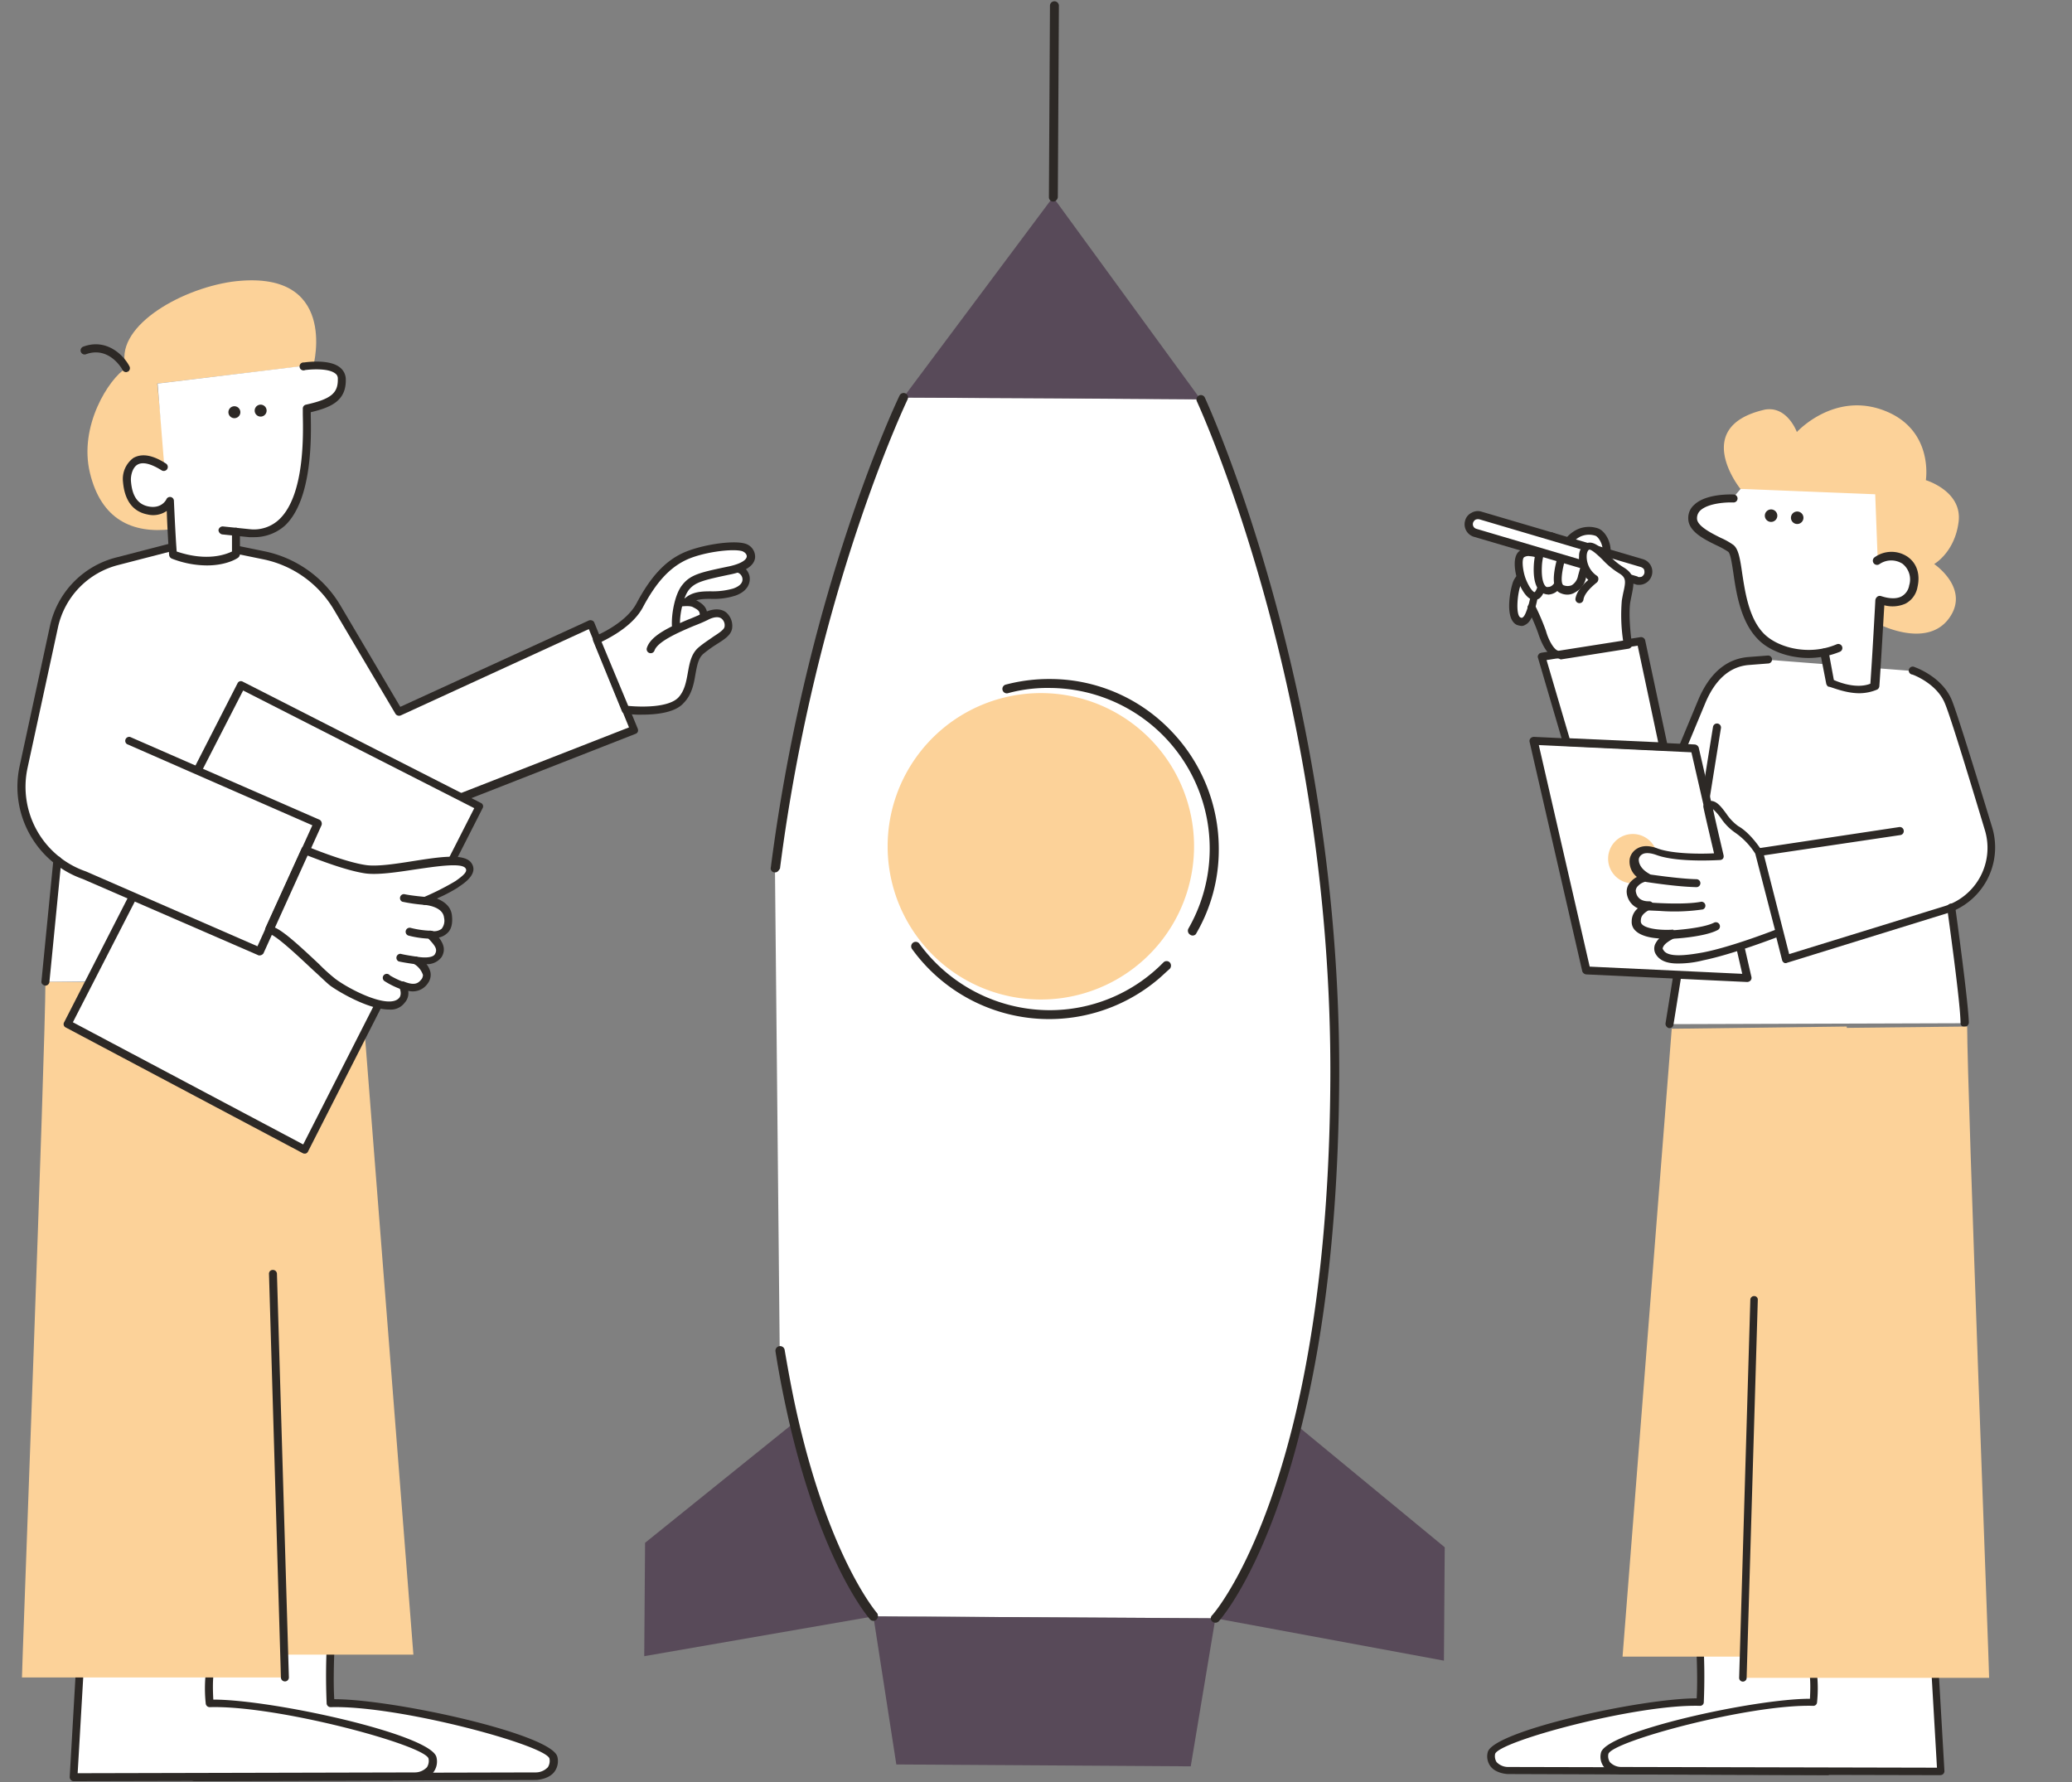 <svg xmlns="http://www.w3.org/2000/svg" xmlns:xlink="http://www.w3.org/1999/xlink" width="579" height="498" viewBox="0 0 579 498">
  <rect x="0" y="0" width="579" height="498" fill="#808080" stroke="none"/>
  <defs>
    <clipPath id="clip-path">
      <rect id="Rectangle_302" data-name="Rectangle 302" width="579" height="498" transform="translate(0 -0.356)" fill="#fff"/>
    </clipPath>
  </defs>
  <g id="h4" transform="translate(0 0.355)" clip-path="url(#clip-path)">
    <path id="Path_625" data-name="Path 625" d="M567.644,325.693s7.592-47.726,8.537-53.475L571.29,248.5l5.268-12.7c2.223-5.461,6.2-10.954,13.241-11.509l5.357-.412,40.585,3.147s7.114,2.447,9.715,8.584c1.5,3.636,6.993,21.595,11.227,35.584A18.137,18.137,0,0,1,646.291,293.2l.332,2.457s3.436,23.763,3.492,29.779Z" transform="translate(-101.098 -39.873)" fill="#fff"/>
    <path id="Path_626" data-name="Path 626" d="M522.694,207.484l20.575-4.592s-.766-14.4-14.451-13.033C513.089,191.538,522.694,207.484,522.694,207.484Z" transform="translate(-92.576 -33.798)" fill="#fff"/>
    <path id="Path_627" data-name="Path 627" d="M567.306,330.668H567.2a1.31,1.31,0,0,1-.685-.474,1.324,1.324,0,0,1-.26-.793c.145-.778,12.328-77.128,13.274-82.865a1.123,1.123,0,1,1,2.222.323c-.945,5.748-13.128,82.1-13.272,82.865a1.111,1.111,0,0,1-1.168.944Z" transform="translate(-100.85 -43.737)" fill="#2d2926"/>
    <path id="Path_628" data-name="Path 628" d="M517.895,195.354s-1.434-.289-2.423,1.891-2.012,9.6.378,10.709,3.245-2.736,3.635-3.837,1.567-7.161,1.567-7.161S518.907,195.132,517.895,195.354Z" transform="translate(-91.612 -34.79)" fill="#fff"/>
    <path id="Path_629" data-name="Path 629" d="M516.445,209.093a6.088,6.088,0,0,1-1.2-.288c-3.591-1.724-1.746-10.32-.989-12.176,1-2.224,2.467-2.669,3.334-2.624,1.456-.156,3.268,1.379,4.024,1.968a1.191,1.191,0,0,1,.389,1.022c-.133.667-1.29,6.172-1.678,7.273l-.122.323c-.389,1.211-1.056,3.514-2.646,4.214A1.674,1.674,0,0,1,516.445,209.093Zm1.111-12.865c-.222,0-.678.3-1.168,1.279-1.011,2.4-1.522,8.607-.11,9.23.333.133.444.133.556,0,.689-.3,1.223-2.224,1.479-2.826l.123-.444c.256-.656.966-3.958,1.423-6.383a6.09,6.09,0,0,0-1.846-1.112.557.557,0,0,1-.219.2.566.566,0,0,1-.291.057Z" transform="translate(-91.385 -34.55)" fill="#2d2926"/>
    <path id="Path_630" data-name="Path 630" d="M522.231,187.872s-3.168-1.267-4.769-.233-.81,5.305-.333,6.9,2.4,5.782,4.336,4.881S524.943,189.33,522.231,187.872Z" transform="translate(-91.991 -33.347)" fill="#fff"/>
    <path id="Path_631" data-name="Path 631" d="M520.472,200.384a2.753,2.753,0,0,1-.889-.155c-2.291-1-3.746-5.415-3.857-5.56s-2.023-6.438.833-8.084c2.223-1.345,5.447,0,5.78.155h.111c1.3.723,2,2.425,1.979,5.1,0,2.891-1.012,7.405-2.835,8.317A4.023,4.023,0,0,1,520.472,200.384Zm-1.423-12.232a2.386,2.386,0,0,0-1.356.278c-.8.4-.489,3.425.188,5.56.478,1.468,1.7,3.869,2.579,4.236h.112c.578-.422,1.857-3.925,1.667-7.049,0-1.557-.455-2.224-.778-2.48a7.264,7.264,0,0,0-2.412-.523Z" transform="translate(-91.722 -33.126)" fill="#2d2926"/>
    <path id="Path_632" data-name="Path 632" d="M530.255,184.8a7.3,7.3,0,0,0-3.423-2.836c-2.09-.656-3.88,4.382-3.957,8.162s.455,7.039,3.012,6.928,3.334-2.846,3.758-4.159S530.255,184.8,530.255,184.8Z" transform="translate(-93.124 -32.398)" fill="#fff"/>
    <path id="Path_633" data-name="Path 633" d="M525.368,197.914a3.474,3.474,0,0,1-2.223-.99c-1.279-1.29-1.834-3.648-1.668-7.095.145-3.214,1.345-7.284,3.191-8.752a2.5,2.5,0,0,1,2.134-.455,8.43,8.43,0,0,1,4.081,3.336,1.113,1.113,0,0,1,.188.555c-.077,1.668-.223,7.118-.734,8.54l-.133.334c-.51,1.424-1.645,4.371-4.658,4.56Zm.923-14.979a.316.316,0,0,0-.122.026.319.319,0,0,0-.1.074c-1.045.846-2.223,4.126-2.334,7.017-.19,3.88.645,5.148.967,5.493a.7.7,0,0,0,.768.267c1.445,0,2.067-1.579,2.7-3.1l.123-.334a57.662,57.662,0,0,0,.579-7.317,4.045,4.045,0,0,0-2.579-2.125Z" transform="translate(-92.871 -32.156)" fill="#2d2926"/>
    <path id="Path_634" data-name="Path 634" d="M538.691,184.125s-1.479,5.382-2.413,8.674-3.334,4.447-5.558,3.524-.9-6.671.523-11,5.558-6.3,9.137-5.015c1.423.512,3.09,3.035,2.734,5.693" transform="translate(-94.311 -32.044)" fill="#fff"/>
    <path id="Path_635" data-name="Path 635" d="M531.809,197.617a4.654,4.654,0,0,1-1.645-.411c-3.335-1.28-1.5-8.318-.09-12.365a9.22,9.22,0,0,1,4.591-5.349,7.847,7.847,0,0,1,5.926-.39c1.967.657,3.823,3.748,3.557,6.961a1.123,1.123,0,1,1-2.223-.322c.222-2.224-1.234-4.293-2-4.56a5.7,5.7,0,0,0-4.247.246,7.166,7.166,0,0,0-3.524,4.069c-1.945,5.8-2,9.252-1.111,9.518a3.061,3.061,0,0,0,2.223,0,3.913,3.913,0,0,0,1.8-2.7c.934-3.335,2.411-8.684,2.411-8.684l2.223.556s-1.479,5.383-2.411,8.674a5.848,5.848,0,0,1-2.98,4.091A4.019,4.019,0,0,1,531.809,197.617Z" transform="translate(-94.088 -31.826)" fill="#2d2926"/>
    <path id="Path_636" data-name="Path 636" d="M546.327,192.944l-45.11-13.266a2.526,2.526,0,0,1-1.746-3.091,2.5,2.5,0,0,1,3.08-1.746l45.121,13.288a2.536,2.536,0,0,1,1.745,3.091,2.457,2.457,0,0,1-3.089,1.724Z" transform="translate(-88.941 -31.123)" fill="#fff"/>
    <path id="Path_637" data-name="Path 637" d="M546.572,193.937a2.2,2.2,0,0,1-.889-.156l-45.11-13.265a3.636,3.636,0,0,1-2.456-4.571,3.333,3.333,0,0,1,1.767-2.135,3.45,3.45,0,0,1,2.8-.322l45.109,13.277a3.637,3.637,0,0,1,2.458,4.559,3.68,3.68,0,0,1-3.68,2.614Zm-.233-2.224a1.991,1.991,0,0,0,1.111-.056,1.747,1.747,0,0,0,.712-.856,1.964,1.964,0,0,0-.055-1.112c-.1-.334-.534-.579-.857-.712l-45.108-13.333a1.936,1.936,0,0,0-1.112.067,1.641,1.641,0,0,0-.7.856,1.357,1.357,0,0,0-.065.536,1.337,1.337,0,0,0,.977,1.177l45.109,13.344Z" transform="translate(-88.686 -30.87)" fill="#2d2926"/>
    <path id="Path_638" data-name="Path 638" d="M581.156,317.689l-44.964-2.124L521.428,251.3l44.965,2.125Z" transform="translate(-92.867 -44.757)" fill="#fff"/>
    <path id="Path_639" data-name="Path 639" d="M586.62,168.371s-11.472-.47-11.472,5.591c0,4.059,8.118,6.374,10.78,8.353s1.274,17.043,8.229,24.345c3.478,3.59,10.668,6.027,17.736,4.64l.58-.123,1.622,8.354s7.079,3.589,12.413,1.041c.458-5.681,1.5-24.11,1.5-24.11s7.536,3.009,9.281-3.835-4.987-10.545-10.064-7.179l1.968-19.133-40.256-.694Z" transform="translate(-102.435 -29.497)" fill="#fff"/>
    <path id="Path_640" data-name="Path 640" d="M629.095,180.652l-.7-18.428-37.672-1.51s-14.033-17.389,6.832-22.141c6.261-1.119,8.946,6.262,8.946,6.262s10.321-11.362,24.343-6.028,11.7,19.48,11.7,19.48,10.21,3.02,9.158,11.6-6.832,11.832-6.832,11.832,10.309,6.955,4.048,15.3-19.468,1.51-19.468,1.51l.347-6.844s4.283,1.51,6.486,0a7.192,7.192,0,0,0,2.785-4.63,6.87,6.87,0,0,0-2.08-6.5C633.378,177.712,629.095,180.652,629.095,180.652Z" transform="translate(-104.386 -24.468)" fill="#fcd299"/>
    <path id="Path_641" data-name="Path 641" d="M607.662,213.364a23.393,23.393,0,0,0,8.7-1.733,1.138,1.138,0,0,0,0-2.1,1.138,1.138,0,0,0-.871,0c-7.827,3.354-16.7.928-20.519-3.131-4.059-4.283-5.1-11.474-5.915-16.773-.58-4.059-1.039-6.709-2.425-7.829a18.786,18.786,0,0,0-3.478-1.967c-2.785-1.387-6.709-3.356-6.709-5.446a2.945,2.945,0,0,1,.928-2.237c2.236-2.091,7.425-2.326,9.281-2.236a1.118,1.118,0,1,0,0-2.236c-.357,0-7.659-.347-11.014,2.907A4.836,4.836,0,0,0,574,174.4c0,3.59,4.405,5.793,8.006,7.538a22.971,22.971,0,0,1,3.131,1.733c.694.47,1.118,3.713,1.509,6.262.805,5.592,2.08,13.219,6.609,17.971C596.212,211.161,601.78,213.364,607.662,213.364Z" transform="translate(-102.23 -29.861)" fill="#2d2926"/>
    <path id="Path_642" data-name="Path 642" d="M610.66,176.961a1.745,1.745,0,1,1,1.744-1.745A1.746,1.746,0,0,1,610.66,176.961Z" transform="translate(-108.449 -30.895)" fill="#2d2926"/>
    <path id="Path_643" data-name="Path 643" d="M601.776,176.252a1.744,1.744,0,1,1,1.745-1.744A1.744,1.744,0,0,1,601.776,176.252Z" transform="translate(-106.867 -30.77)" fill="#2d2926"/>
    <path id="Path_644" data-name="Path 644" d="M629.824,226.692a12.866,12.866,0,0,0,4.987-1.04,1.2,1.2,0,0,0,.581-.928c.347-4.641,1.118-18.206,1.387-22.611a8.948,8.948,0,0,0,5.915-.459,6.474,6.474,0,0,0,3.355-4.641c.8-3.477-.123-6.608-2.785-8.465a8.055,8.055,0,0,0-9.158.123,1.206,1.206,0,0,0-.328.318,1.182,1.182,0,0,0-.188.879,1.21,1.21,0,0,0,.169.425,1.172,1.172,0,0,0,1.622.346,5.8,5.8,0,0,1,6.5-.112,5.591,5.591,0,0,1,1.844,6.028,4.278,4.278,0,0,1-2.236,3.131c-2.314,1.118-5.445-.123-5.591-.123a1.113,1.113,0,0,0-1.04.123,1.544,1.544,0,0,0-.582.927c0,.224-.928,17.155-1.4,23.417-3.824,1.51-8.689-.347-10.2-1.041l-1.431-7.749a1.187,1.187,0,0,0-1.861-.834,1.188,1.188,0,0,0-.492.818,1.182,1.182,0,0,0,.039.486l1.622,8.343a1.487,1.487,0,0,0,.581.815C621.594,224.724,625.541,226.692,629.824,226.692Z" transform="translate(-110.224 -33.337)" fill="#2d2926"/>
    <path id="Path_645" data-name="Path 645" d="M580.861,318.585l-44.977-2.124a1.334,1.334,0,0,1-1.111-.835l-14.729-64.151a1.11,1.11,0,0,1,.267-.99,1.342,1.342,0,0,1,.911-.4l44.964,2.124a1.337,1.337,0,0,1,.672.261,1.351,1.351,0,0,1,.44.572l14.741,64.151a1.115,1.115,0,0,1-.268.99A1.347,1.347,0,0,1,580.861,318.585Zm-44.021-4.3,42.631,2.013L565.264,254.4l-42.642-2.024Z" transform="translate(-92.616 -44.541)" fill="#2d2926"/>
    <path id="Path_646" data-name="Path 646" d="M605.208,309.048c-.223,0-.334,0-.434-.122a1.115,1.115,0,0,1-.332-.3,1.1,1.1,0,0,1-.19-.4l-7.6-29.857a1.171,1.171,0,0,1,.155-.889,1.43,1.43,0,0,1,.8-.512l39.34-5.927a1.112,1.112,0,0,1,1.143.527,1.212,1.212,0,0,1,.132.861,1.11,1.11,0,0,1-.513.7,1.138,1.138,0,0,1-.418.146l-38.107,5.66,7.037,27.6,43.475-13.411A17.059,17.059,0,0,0,660.944,272c-6.158-20.449-10-32.758-11.227-35.582-2.3-5.561-8.971-8-9.082-8a1.109,1.109,0,0,1-.461-.158,1.124,1.124,0,0,1-.35-.339,1.114,1.114,0,0,1,.116-1.365,1.114,1.114,0,0,1,1.352-.218c.321.122,7.658,2.691,10.359,9.175,1.5,3.625,6.992,21.472,11.327,35.7a19.329,19.329,0,0,1-12.7,23.931l-44.609,13.8A.8.8,0,0,1,605.208,309.048Z" transform="translate(-106.259 -40.287)" fill="#2d2926"/>
    <path id="Path_647" data-name="Path 647" d="M553.64,296.9a6.895,6.895,0,1,0-6.892-6.894A6.893,6.893,0,0,0,553.64,296.9Z" transform="translate(-97.377 -50.423)" fill="#fcd299"/>
    <path id="Path_648" data-name="Path 648" d="M590.19,286.467s-2.789-4.448-6.047-6.294-5.558-8.506-8.037-6.505c.9,4.449,3.236,14.067,3.236,14.067s-11.506.79-17.308-1.267S555.6,288.5,555.6,288.5s-.589,3.091,3.535,5.293c-2.457.1-4.557,2.125-4.446,3.791s1.257,4.071,4.825,4.015c-3.079,1.635-3.334,3.069-3.435,4.292-.211,4.447,10.293,3.6,10.293,3.6s-5.225,2.224-3.9,4.826c1.423,2.857,6.114,2.513,12.283,1.368,8.425-1.613,21.243-6.672,21.243-6.672Z" transform="translate(-98.79 -48.675)" fill="#fff"/>
    <path id="Path_649" data-name="Path 649" d="M566.624,317.281c-2.556-.122-4.524-.879-5.558-2.824a3.127,3.127,0,0,1-.1-2.447,5.811,5.811,0,0,1,1.189-1.724c-2.335-.111-5.092-.69-6.581-2.1a3.342,3.342,0,0,1-.872-1.234,3.308,3.308,0,0,1-.239-1.492,4.671,4.671,0,0,1,1.722-3.592,5.293,5.293,0,0,1-3.123-4.447,3.945,3.945,0,0,1,1.111-2.958,6.947,6.947,0,0,1,1.735-1.357,5.558,5.558,0,0,1-1.991-5.1,4.271,4.271,0,0,1,2.024-2.8c1.49-.935,3.5-.946,5.9,0,4.379,1.545,12.394,1.479,15.629,1.3-.644-2.813-2.224-9.352-2.957-12.832a1.114,1.114,0,0,1,.389-1.112,2.71,2.71,0,0,1,1.924-.69c1.556.19,2.7,1.691,4.068,3.537a13.767,13.767,0,0,0,3.335,3.492c3.469,1.945,6.369,6.538,6.469,6.671a.408.408,0,0,1,.089.155.4.4,0,0,1,.012.178l5.724,22.429a1.187,1.187,0,0,1-.611,1.3c-.567.2-13.039,5.06-21.465,6.772A28.1,28.1,0,0,1,566.624,317.281Zm-.566-9.263a1.348,1.348,0,0,1,1.111.834,1.21,1.21,0,0,1-.622,1.3c-1.112.5-2.968,1.534-3.334,2.624a.534.534,0,0,0,.077.678c1.112,2.224,6.258,1.624,11.116.745,6.958-1.345,17.04-5.092,20.1-6.283L588.99,286.6a20.481,20.481,0,0,0-5.558-5.826,14.954,14.954,0,0,1-4.024-4.07,17.582,17.582,0,0,0-2.224-2.557c1,4.725,2.957,12.831,2.957,12.942a1.191,1.191,0,0,1-.156.879,1.108,1.108,0,0,1-.8.412c-.445,0-11.839.778-17.787-1.4-1.745-.634-3.19-.7-4-.188a1.953,1.953,0,0,0-.944,1.29c0,.111-.333,2.324,2.923,4.147a1.268,1.268,0,0,1,.6,1.257,1.176,1.176,0,0,1-1.034.846,4.2,4.2,0,0,0-2.734,1.312,1.971,1.971,0,0,0-.622,1.313c.078.667.411,3.025,3.758,2.957a1.112,1.112,0,0,1,1.111.833,1.337,1.337,0,0,1-.612,1.3c-2.734,1.434-2.79,2.425-2.835,3.336a1.263,1.263,0,0,0,.4,1.023c1.49,1.412,6.158,1.634,8.726,1.412-.188.189-.067.2-.067.2Z" transform="translate(-98.5 -48.42)" fill="#2d2926"/>
    <path id="Path_650" data-name="Path 650" d="M571.961,300.327c-5.324-.256-12.171-1.357-12.394-1.368a1.314,1.314,0,0,1-.945-1.269,1.112,1.112,0,0,1,.832-.924,1.1,1.1,0,0,1,.436-.021c.111,0,8.4,1.29,13.616,1.423a1.112,1.112,0,1,1,0,2.223Z" transform="translate(-99.492 -52.849)" fill="#2d2926"/>
    <path id="Path_651" data-name="Path 651" d="M563.389,308.707l-3.223-.144a1.114,1.114,0,0,1-.692-1.938,1.106,1.106,0,0,1,.8-.286c.1,0,9.638.789,14.7-.2a1.112,1.112,0,0,1,.456,2.146A54.882,54.882,0,0,1,563.389,308.707Z" transform="translate(-99.578 -54.524)" fill="#2d2926"/>
    <path id="Path_652" data-name="Path 652" d="M568.512,317.588a1.191,1.191,0,0,1-1.112-1.056,1.142,1.142,0,0,1,.06-.434,1.112,1.112,0,0,1,.572-.639,1.1,1.1,0,0,1,.424-.106c.111,0,8.37-.489,11.561-2.124a1.123,1.123,0,0,1,.433-.118,1.146,1.146,0,0,1,.444.056,1.189,1.189,0,0,1,.39.224,1.157,1.157,0,0,1,.39.787,1.12,1.12,0,0,1-.057.445,1.142,1.142,0,0,1-.222.39,1.158,1.158,0,0,1-.354.273c-3.657,1.947-12.139,2.436-12.473,2.414a.1.1,0,0,0-.007-.066A.1.1,0,0,0,568.512,317.588Z" transform="translate(-101.054 -55.765)" fill="#2d2926"/>
    <path id="Path_653" data-name="Path 653" d="M571.806,249.241a.465.465,0,0,1-.334-.122,1.131,1.131,0,0,1-.366-.247,1.11,1.11,0,0,1-.32-.8,1.09,1.09,0,0,1,.1-.43l5.268-12.666c3.135-7.528,7.893-11.654,14.151-12.131l5.357-.412a1.126,1.126,0,0,1,.434.059,1.139,1.139,0,0,1,.376.222,1.12,1.12,0,0,1,.3,1.218,1.111,1.111,0,0,1-1.044.725l-5.369.422c-5.248.411-9.427,4-12.228,10.775l-5.27,12.666a1.112,1.112,0,0,1-1.055.722Z" transform="translate(-101.658 -39.615)" fill="#2d2926"/>
    <path id="Path_654" data-name="Path 654" d="M558.1,247.026l-6.292-29.357-27.691,4.37,7,23.708Z" transform="translate(-93.347 -38.767)" fill="#fff"/>
    <path id="Path_655" data-name="Path 655" d="M557.816,247.872l-26.979-1.28a1.11,1.11,0,0,1-.956-.823l-6.992-23.819a.858.858,0,0,1,.155-.889c.123-.323.467-.423.8-.523l27.7-4.359a1.209,1.209,0,0,1,1.289.833l6.281,29.468a1.1,1.1,0,0,1-.012.528,1.118,1.118,0,0,1-.255.462,1.206,1.206,0,0,1-.469.324A1.23,1.23,0,0,1,557.816,247.872Zm-26.1-3.436,24.768,1.112-5.736-26.988-25.457,4.025Z" transform="translate(-93.117 -38.501)" fill="#2d2926"/>
    <path id="Path_656" data-name="Path 656" d="M520.711,202.395a50.435,50.435,0,0,1,2.913,6.671c.567,2.135,2.468,6.672,4.936,6.349s18.9-3,18.9-3-1.189-7.617-.422-12.042,2.09-6.671-1.478-8.752-7.114-7.35-9.26-6.56-2.012,7.027,1.9,9.218c-2.667,2.1-3.979,3.937-4.268,5.482" transform="translate(-92.739 -32.945)" fill="#fff"/>
    <path id="Path_657" data-name="Path 657" d="M527.827,216.371c-3.557-.167-5.458-6.938-5.559-7.161a56.594,56.594,0,0,0-2.812-6.483,1.148,1.148,0,0,1-.115-.431,1.142,1.142,0,0,1,.637-1.1,1.147,1.147,0,0,1,1.262.167,1.122,1.122,0,0,1,.272.355,64.849,64.849,0,0,1,2.979,6.972c.756,2.825,2.513,5.694,3.624,5.561l17.941-2.826a48.406,48.406,0,0,1-.355-11.253c.155-.889.3-1.657.445-2.324.7-3.08.745-4.081-1.312-5.293a21.606,21.606,0,0,1-4.447-3.658c-1.268-1.28-3.335-3.158-3.869-2.859-.223.112-.589.645-.634,1.646a6.455,6.455,0,0,0,2.746,5.56.989.989,0,0,1,.511.911,1.388,1.388,0,0,1-.089.533,1.371,1.371,0,0,1-.289.456c-2.89,2.314-3.634,3.837-3.791,4.826a1.123,1.123,0,1,1-2.222-.322q.442-2.49,3.579-5.171a8.341,8.341,0,0,1-2.579-6.671,3.962,3.962,0,0,1,2.069-3.581c1.922-.8,3.957,1.112,6.291,3.336a20.264,20.264,0,0,0,3.968,3.336c3.569,2.056,3.013,4.593,2.424,7.572-.144.656-.289,1.435-.445,2.224-.634,4.2.456,11.6.456,11.71a1.112,1.112,0,0,1-.956,1.29l-18.954,3A3.094,3.094,0,0,0,527.827,216.371Z" transform="translate(-92.495 -32.777)" fill="#2d2926"/>
    <path id="Path_658" data-name="Path 658" d="M666.87,341.247a1.113,1.113,0,0,1-1.112-1.057c0-5.9-3.724-31.792-3.712-32.126a1.1,1.1,0,0,1,.02-.437,1.123,1.123,0,0,1,.187-.4,1.105,1.105,0,0,1,.325-.3,1.127,1.127,0,0,1,.851-.127,1.144,1.144,0,0,1,.4.187,1.136,1.136,0,0,1,.443.737c.167,1.112,3.646,26.333,3.814,32.348a1.326,1.326,0,0,1-1.29,1.168Z" transform="translate(-117.909 -54.637)" fill="#2d2926"/>
    <path id="Path_659" data-name="Path 659" d="M565.014,554.793a191.517,191.517,0,0,1,.21,19.26c-16.763-.411-57.37,9.585-58.3,14.267s4.58,4.792,4.58,4.792l89.429.212-1.668-39.365Z" transform="translate(-90.264 -98.661)" fill="#fff"/>
    <path id="Path_660" data-name="Path 660" d="M600.721,594.1l-89.33-.311c-.1,0-3.224-.113-4.779-2.091a4.646,4.646,0,0,1-.833-3.959c1.244-5.938,42.786-15.1,58.4-15.1.412-7.284-.312-18.014-.312-18.115a1.108,1.108,0,0,1,.312-.733.9.9,0,0,1,.325-.238.915.915,0,0,1,.4-.073l34.149-.835a1.114,1.114,0,0,1,1.045,1.046l1.668,39.364a1.114,1.114,0,0,1-.323.735.964.964,0,0,1-.326.234A.951.951,0,0,1,600.721,594.1ZM565.95,555.46a167.272,167.272,0,0,1,.211,18.326,1.033,1.033,0,0,1-1.045.945c-17.7-.522-56.114,9.886-57.26,13.434a3.1,3.1,0,0,0,.412,2.29,4.445,4.445,0,0,0,3.123,1.357l88.286.2-1.558-37.275Z" transform="translate(-90.056 -98.427)" fill="#2d2926"/>
    <path id="Path_661" data-name="Path 661" d="M603.518,567.436s.722,1.457.212,8.9c-16.763-.412-57.37,9.586-58.3,14.266s4.58,4.793,4.58,4.793l89.43.211-1.668-28.912Z" transform="translate(-97.122 -100.929)" fill="#fff"/>
    <path id="Path_662" data-name="Path 662" d="M639.227,596.382l-89.33-.211c-.1,0-3.223-.1-4.779-2.079a4.667,4.667,0,0,1-.833-3.958c1.244-5.939,42.786-15.1,58.4-15.1.312-5.837-.212-7.293-.212-7.293a.946.946,0,0,1,0-1.046.816.816,0,0,1,.834-.511l34.249-.734a1.034,1.034,0,0,1,1.045.935l1.667,28.912a1.111,1.111,0,0,1-.322.734.933.933,0,0,1-.327.234.944.944,0,0,1-.4.076Zm-34.56-28.223a37.946,37.946,0,0,1,0,7.907,1.041,1.041,0,0,1-.337.679,1.03,1.03,0,0,1-.708.266c-17.7-.523-56.115,9.886-57.26,13.433a3.049,3.049,0,0,0,.422,2.29,4.359,4.359,0,0,0,3.113,1.358l88.284.2-1.556-26.865Z" transform="translate(-96.914 -100.707)" fill="#2d2926"/>
    <path id="Path_663" data-name="Path 663" d="M620.577,524.629h-68.92L565.4,349.19l48.911-.623C614.33,365.4,620.577,524.529,620.577,524.629Z" transform="translate(-98.251 -62.08)" fill="#fcd299"/>
    <path id="Path_664" data-name="Path 664" d="M661.355,530.567H592.436L597.86,349.19l57.36-.623C655.22,365.925,661.467,530.567,661.355,530.567Z" transform="translate(-105.514 -62.08)" fill="#fcd299"/>
    <path id="Path_665" data-name="Path 665" d="M592.343,547.933a1.047,1.047,0,0,1-1.045-1.045l3.124-105.639a1.044,1.044,0,0,1,1.045-1.045.994.994,0,0,1,.982.635,1.014,1.014,0,0,1,.063.41l-3.125,105.639a1.04,1.04,0,0,1-.079.4,1.055,1.055,0,0,1-.226.339,1.047,1.047,0,0,1-.74.307Z" transform="translate(-105.311 -78.401)" fill="#2d2926"/>
    <path id="Path_667" data-name="Path 667" d="M67.943,552.634l-1.779,42.034,95.488-.223s5.891-.111,4.891-5.116-44.354-15.679-62.251-15.235a201.819,201.819,0,0,1,.223-20.571Z" transform="translate(-11.784 -98.425)" fill="#fff"/>
    <path id="Path_668" data-name="Path 668" d="M65.923,595.539a1.018,1.018,0,0,1-.778-.334,1.2,1.2,0,0,1-.333-.778l1.779-42.034a1.2,1.2,0,0,1,1.112-1.112l36.461.889a1.011,1.011,0,0,1,.778.334,1.2,1.2,0,0,1,.334.778c0,.112-.778,11.564-.334,19.349,16.674,0,61.028,9.785,62.362,16.124a4.979,4.979,0,0,1-.888,4.225c-1.668,2.113-5,2.224-5.115,2.224ZM68.7,553.505l-1.667,39.809,94.264-.223a4.649,4.649,0,0,0,3.336-1.446,3.26,3.26,0,0,0,.444-2.446c-1.223-3.781-42.241-14.9-61.139-14.345a1.111,1.111,0,0,1-1.112-1,178.272,178.272,0,0,1,.223-19.57Z" transform="translate(-11.543 -98.184)" fill="#2d2926"/>
    <path id="Path_669" data-name="Path 669" d="M26.827,566.164l-1.779,30.913,95.488-.223s5.891-.111,4.891-5.115S81.074,576.06,63.177,576.505c-.556-7.894.222-9.452.222-9.452Z" transform="translate(-4.461 -100.835)" fill="#fff"/>
    <path id="Path_670" data-name="Path 670" d="M24.807,597.972a1.01,1.01,0,0,1-.778-.334,1.2,1.2,0,0,1-.333-.778l1.779-30.913a1.111,1.111,0,0,1,1.112-1l36.572.778a.878.878,0,0,1,.889.556,1.012,1.012,0,0,1,0,1.112s-.556,1.557-.222,7.783c16.674,0,61.028,9.786,62.362,16.124a4.978,4.978,0,0,1-.888,4.226c-1.668,2.112-5,2.223-5.115,2.223Zm2.779-30.913-1.667,28.69,94.264-.223a4.657,4.657,0,0,0,3.336-1.446,3.262,3.262,0,0,0,.444-2.447c-1.222-3.78-42.241-14.9-61.139-14.345a1.112,1.112,0,0,1-1.112-1,39.927,39.927,0,0,1,0-8.452Z" transform="translate(-4.22 -100.618)" fill="#2d2926"/>
    <path id="Path_671" data-name="Path 671" d="M57.686,333.32l52.245.667,14.674,187.371H51.016C51.016,521.246,57.686,351.334,57.686,333.32Z" transform="translate(-9.086 -59.365)" fill="#fcd299"/>
    <path id="Path_672" data-name="Path 672" d="M14.024,333.32l61.25.667,5.78,193.743H7.465C7.354,527.729,14.024,351.89,14.024,333.32Z" transform="translate(-1.329 -59.365)" fill="#fcd299"/>
    <path id="Path_673" data-name="Path 673" d="M245.685,192.675c3.113-.222,5.559,4.893,0,6.783s-10.116-.445-13.339,2.891l-4.557.445.445-5.449,6.781-5Z" transform="translate(-40.569 -34.256)" fill="#fff"/>
    <path id="Path_674" data-name="Path 674" d="M227.547,203.53a1.011,1.011,0,0,1-.778-.334,1.265,1.265,0,0,1-.333-.889l.445-5.448a.932.932,0,0,1,.444-.778l6.781-5a1.565,1.565,0,0,1,.667-.223l10.672.333a4.449,4.449,0,0,1,4.335,3.447c.334,1.779-.444,4.226-4,5.449a19.893,19.893,0,0,1-6.892.889c-2.556,0-4.557.111-6,1.668a.936.936,0,0,1-.3.234.962.962,0,0,1-.367.1l-4.558.445C227.658,203.53,227.658,203.53,227.547,203.53Zm1.556-6-.333,3.669,2.89-.334c2.112-1.89,4.669-2,7.336-2a20.8,20.8,0,0,0,6.226-.778c1.89-.667,2.779-1.668,2.557-2.891a2.035,2.035,0,0,0-2.112-1.668h-.111l-10.339-.334Z" transform="translate(-40.329 -33.991)" fill="#2d2926"/>
    <path id="Path_675" data-name="Path 675" d="M225.78,205.136s6.114-1.668,8.337-.445c2.556,1.334,2.89,2.335,1.89,6.338l-7.67,5.449L224,210.063Z" transform="translate(-39.895 -36.376)" fill="#fff"/>
    <path id="Path_676" data-name="Path 676" d="M227.945,217.369h-.223a1.118,1.118,0,0,1-.436-.141,1.079,1.079,0,0,1-.343-.3l-4.335-6.449a1.078,1.078,0,0,1-.175-.487,1.1,1.1,0,0,1,.063-.514l1.779-4.893a1.183,1.183,0,0,1,.778-.667c1.112-.334,6.67-1.668,9.226-.334,3.336,1.779,3.446,3.559,2.335,7.561a2.312,2.312,0,0,1-.445.667l-7.671,5.448A4.426,4.426,0,0,1,227.945,217.369Zm-3-7.673,3.336,5,6.446-4.559c.89-3.447.445-3.67-1.445-4.67-1.112-.667-4.557-.112-7,.445Z" transform="translate(-39.615 -36.154)" fill="#2d2926"/>
    <path id="Path_677" data-name="Path 677" d="M130.131,255.458l48.245-18.9-12.116-29.579L112.68,231.55,95.45,202.417a31.319,31.319,0,0,0-20.565-14.679l-7.559-1.558-18.564-.332L31.42,190.629s-11.894,5-14.006,14.233-9.56,41.923-9.56,41.923S4.63,257.9,11.967,267.468c1.779,2.223,5.336,5.67,5.336,5.67l-3.335,33.917H102.23L100.9,265.021Z" transform="translate(-1.273 -33.1)" fill="#fff"/>
    <path id="Path_678" data-name="Path 678" d="M142.926,256.429a.965.965,0,0,1-1-.667,1.117,1.117,0,0,1-.073-.434,1.132,1.132,0,0,1,.1-.429,1.107,1.107,0,0,1,.261-.356,1.1,1.1,0,0,1,.378-.227l47.244-18.459-11.228-27.465-52.579,24.13a1.219,1.219,0,0,1-.8.03,1.206,1.206,0,0,1-.645-.476l-17.229-29.134a29.894,29.894,0,0,0-19.9-14.089L79.9,187.3a1.122,1.122,0,0,1-.408-.169,1.135,1.135,0,0,1-.481-1.165,1.13,1.13,0,0,1,1.334-.888l7.559,1.556a32.236,32.236,0,0,1,21.343,15.236l16.675,28.244,52.689-24.13a1.224,1.224,0,0,1,.89,0,1,1,0,0,1,.418.25,1.015,1.015,0,0,1,.25.418l12.116,29.578a1.223,1.223,0,0,1,0,.89,1.11,1.11,0,0,1-.667.556l-48.245,18.9A.844.844,0,0,0,142.926,256.429Z" transform="translate(-14.068 -32.958)" fill="#2d2926"/>
    <path id="Path_679" data-name="Path 679" d="M137.937,266.3,71.351,232.39,22.884,327.131l66.364,35.139Z" transform="translate(-4.076 -41.389)" fill="#fff"/>
    <path id="Path_680" data-name="Path 680" d="M89.024,363.158a1,1,0,0,1-.556-.111L22.216,327.908a1.01,1.01,0,0,1-.337-.255,1.023,1.023,0,0,1-.108-1.19l48.467-94.742a1.017,1.017,0,0,1,.255-.337,1.029,1.029,0,0,1,.369-.2,1.011,1.011,0,0,1,.421-.038,1.031,1.031,0,0,1,.4.134l66.587,33.916a1.016,1.016,0,0,1,.54.625,1.014,1.014,0,0,1-.1.821L89.913,362.6a1.108,1.108,0,0,1-.667.556Zm-64.807-36.7L88.579,360.6l47.8-93.964L71.794,233.756Z" transform="translate(-3.852 -41.165)" fill="#2d2926"/>
    <path id="Path_681" data-name="Path 681" d="M41.352,251.33l52.913,23.129L77.924,310.266,30.458,289.584Z" transform="translate(-5.425 -44.762)" fill="#fff"/>
    <path id="Path_682" data-name="Path 682" d="M92.913,118.492s7.114-27.132-22.788-23.24c-15.229,2.224-33.349,13.122-29.569,24.13-4.78,2.891-13.339,16.235-10.116,29.357,3.113,12.9,11.783,17.014,22.788,15.679-.222-4.448-4-40.7-4-40.7Z" transform="translate(-5.295 -16.897)" fill="#fcd299"/>
    <path id="Path_683" data-name="Path 683" d="M73.759,170.2v6.338s-6.225,4.225-17.563.112c-.334-3.67-.778-15.012-.778-15.012A5.279,5.279,0,0,1,49.3,164.31c-4.558-.888-5.669-4.781-6-8.117s2-9.451,10.338-4l-1.89-23.352,41.241-5s10.227-1.556,10.449,3.559-3,6.783-9.782,8.34c-.111,3.114,2.668,36.251-16.007,34.917Z" transform="translate(-7.706 -22.015)" fill="#fff"/>
    <path id="Path_684" data-name="Path 684" d="M79.328,141.018a1.668,1.668,0,1,0-1.667-1.668A1.668,1.668,0,0,0,79.328,141.018Z" transform="translate(-13.831 -24.521)" fill="#2d2926"/>
    <path id="Path_685" data-name="Path 685" d="M88.254,140.477a1.668,1.668,0,1,0-1.667-1.668A1.668,1.668,0,0,0,88.254,140.477Z" transform="translate(-15.421 -24.425)" fill="#2d2926"/>
    <path id="Path_686" data-name="Path 686" d="M65.264,185.134a27.34,27.34,0,0,1-9.782-1.89,1.235,1.235,0,0,1-.778-1c-.222-2.557-.556-8.784-.667-12.342a6.665,6.665,0,0,1-5.336,1c-4.113-.779-6.447-3.893-6.892-9.119a7.272,7.272,0,0,1,2.89-6.671c2.334-1.335,5.336-.89,9.115,1.557a1.125,1.125,0,1,1-1.223,1.89c-3-1.89-5.336-2.446-6.781-1.556s-1.89,3.224-1.779,4.559c.334,4.337,2,6.56,5,7.116,3.668.667,4.891-2,4.891-2a1.1,1.1,0,0,1,2.112.334c0,.111.445,10.119.778,14.234,8.559,2.891,13.784.778,15.452,0v-5.56a1.112,1.112,0,0,1,2.223,0v6.338a1.366,1.366,0,0,1-.445.89C73.823,183.133,70.822,185.134,65.264,185.134Z" transform="translate(-7.438 -27.494)" fill="#2d2926"/>
    <path id="Path_687" data-name="Path 687" d="M84.062,171.562H82.839l-7.559-.778a1.3,1.3,0,0,1-1-1.223,1.212,1.212,0,0,1,1.223-1l7.559.778a10.26,10.26,0,0,0,8.226-2.78c7.115-6.784,6.669-23.686,6.558-29.246v-1.779a1.114,1.114,0,0,1,.889-1c7-1.556,9-3.224,8.893-7.228a1.653,1.653,0,0,0-.667-1.445c-1.89-1.557-6.67-1.223-8.448-1a1.112,1.112,0,1,1-.84-2.057,1.128,1.128,0,0,1,.506-.056c.778-.111,7.225-1,10.116,1.446a4.249,4.249,0,0,1,1.556,3.113c.223,6.228-4.224,8.006-9.782,9.341v.778c.111,5.782.556,23.575-7.225,30.913A12.951,12.951,0,0,1,84.062,171.562Z" transform="translate(-13.229 -21.817)" fill="#2d2926"/>
    <path id="Path_688" data-name="Path 688" d="M40.14,124.4a1.166,1.166,0,0,1-1-.555c-.111-.334-3.779-6.784-10.227-4.449a1.115,1.115,0,0,1-.434.069,1.126,1.126,0,0,1-.344-2.181c6.559-2.447,11.338,2.446,12.895,5.448a1.112,1.112,0,0,1-.095,1.273,1.127,1.127,0,0,1-.35.284C40.474,124.257,40.362,124.4,40.14,124.4Z" transform="translate(-4.88 -20.771)" fill="#2d2926"/>
    <path id="Path_689" data-name="Path 689" d="M73.554,299.426a.666.666,0,0,1-.445-.111L24.2,278.076A27.3,27.3,0,0,1,6.524,246.605l8.448-39.03a25.36,25.36,0,0,1,18.564-19.348l15.452-4a1.112,1.112,0,0,1,.556,2.113l-15.451,4A23.059,23.059,0,0,0,17.2,208.02L8.747,247.052a25.009,25.009,0,0,0,16.341,28.911L73,296.868l15.34-33.8-51.8-22.684a1.112,1.112,0,0,1,.889-2L90.34,261.507a1.1,1.1,0,0,1,.345.277,1.118,1.118,0,0,1,.21.39,1.219,1.219,0,0,1,0,.888L74.666,298.87a1.365,1.365,0,0,1-1.112.556Z" transform="translate(-1.055 -32.81)" fill="#2d2926"/>
    <path id="Path_690" data-name="Path 690" d="M101.707,288.673s10.449,4.447,16.9,5.337c7.671,1.112,26.123-4.892,28.679-1,1.445,2.224-1.89,4.225-3.557,5.449a87.3,87.3,0,0,1-8.67,4.336s6.114.334,6.558,4.558c.112,1.668.112,5.561-5,4.894,2,2.224,3.557,3.781,2.224,6s-6.337,1.112-6.337,1.112,4.558,3.114,2.557,5.893c-1.335,1.779-2.891,2.558-6.225,1.224,1,2,.556,3.559-.223,4.337-3.668,4.114-15.785-2.558-19.342-5.227-2.891-2.223-14.673-14.678-17.675-14.678Z" transform="translate(-16.313 -51.413)" fill="#fff"/>
    <path id="Path_691" data-name="Path 691" d="M124.793,332.892c-6,0-14.673-5.338-16.452-6.672-.889-.667-2.556-2.335-4.779-4.336-3.446-3.225-10.672-10.12-12.339-10.12a.986.986,0,0,1-.889-.556,1.279,1.279,0,0,1-.111-1.112l10.116-22.24a1.111,1.111,0,0,1,1.445-.556c.111,0,10.338,4.338,16.563,5.227,3.113.445,8.226-.334,13.117-1.111,7.78-1.224,14.451-2.224,16.34.555s-1.556,5.338-3.445,6.562l-.445.334a45.049,45.049,0,0,1-5.78,3c1.89.778,4,2.113,4.225,4.894.223,2.224-.222,3.891-1.445,4.892a4.682,4.682,0,0,1-2.223,1.112c1.222,1.668,2,3.337.778,5.448a5.019,5.019,0,0,1-4.224,2,5.683,5.683,0,0,1,1.111,2.335,3.892,3.892,0,0,1-.667,2.892,5.082,5.082,0,0,1-5.559,2.223,4,4,0,0,1-1,3.336,4.853,4.853,0,0,1-4.336,1.89Zm-31.9-22.907c2.668,1.223,6.892,5.116,12.339,10.23a48.8,48.8,0,0,0,4.558,4.114c4,3,14.9,8.563,17.786,5.337.223-.222.889-1.223,0-3.113a1.112,1.112,0,0,1,.809-1.5,1.094,1.094,0,0,1,.636.058c3.113,1.222,4,.334,4.891-.779a2.15,2.15,0,0,0,.334-1.112,5.669,5.669,0,0,0-2.558-3.113,1.28,1.28,0,0,1-.444-1.335,1.2,1.2,0,0,1,1.223-.667c1.667.334,4.446.445,5.113-.667.778-1.333.222-2.223-1.779-4.336l-.334-.445a1.01,1.01,0,0,1-.11-1.223.969.969,0,0,1,.456-.478.981.981,0,0,1,.655-.079,3.423,3.423,0,0,0,3-.556,3.654,3.654,0,0,0,.667-3.113c-.334-3.225-5.447-3.559-5.447-3.559a1.1,1.1,0,0,1-.334-2.113,74.642,74.642,0,0,0,8.447-4.225l.556-.334c2.223-1.557,3.446-2.669,2.78-3.559-1.112-1.667-8.671-.445-14.119.334-5.113.779-10.337,1.558-13.783,1.112-5.448-.778-13.339-3.891-16.23-5Z" transform="translate(-16.055 -51.153)" fill="#2d2926"/>
    <path id="Path_692" data-name="Path 692" d="M145.09,317.161a25.6,25.6,0,0,1-5.891-.889Z" transform="translate(-24.792 -56.329)" fill="#fff"/>
    <path id="Path_693" data-name="Path 693" d="M144.859,318.042a26.87,26.87,0,0,1-6.225-.889,1.126,1.126,0,0,1,.778-2.113,26.163,26.163,0,0,0,5.559.778,1.113,1.113,0,0,1,1.111,1.112,1.291,1.291,0,0,1-1.223,1.112Z" transform="translate(-24.56 -56.097)" fill="#2d2926"/>
    <path id="Path_694" data-name="Path 694" d="M140.375,325.845s-3.223-.445-4.557-.778Z" transform="translate(-24.189 -57.895)" fill="#fff"/>
    <path id="Path_695" data-name="Path 695" d="M140.19,326.74h-.111c-.112,0-3.335-.445-4.668-.778a1.112,1.112,0,0,1,.555-2.113c1.224.334,4.336.778,4.336.778a1.3,1.3,0,0,1,1,1.223,1.112,1.112,0,0,1-1.112.89Z" transform="translate(-24.004 -57.678)" fill="#2d2926"/>
    <path id="Path_696" data-name="Path 696" d="M135.961,334.215a29.385,29.385,0,0,1-4.336-2.112Z" transform="translate(-23.443 -59.148)" fill="#fff"/>
    <path id="Path_697" data-name="Path 697" d="M135.7,335.068a.663.663,0,0,1-.445-.112,22.8,22.8,0,0,1-4.668-2.3,1.111,1.111,0,0,1-.442-.81,1.108,1.108,0,0,1,.72-1.12,1.11,1.11,0,0,1,1.278.374,23.116,23.116,0,0,0,4,1.89,1.115,1.115,0,0,1,.74,1.011,1.133,1.133,0,0,1-.072.435A1.992,1.992,0,0,1,135.7,335.068Z" transform="translate(-23.178 -58.89)" fill="#2d2926"/>
    <path id="Path_698" data-name="Path 698" d="M143.149,305.661a48.083,48.083,0,0,1-6.114-.89Z" transform="translate(-24.406 -54.28)" fill="#fff"/>
    <path id="Path_699" data-name="Path 699" d="M142.964,306.557a45.122,45.122,0,0,1-6.337-.89,1.112,1.112,0,0,1,.556-2.112c2,.445,5.891.778,5.891.778a1,1,0,0,1,.442.09,1,1,0,0,1,.558,1.133,1.178,1.178,0,0,1-1.111,1Z" transform="translate(-24.221 -54.063)" fill="#2d2926"/>
    <path id="Path_700" data-name="Path 700" d="M218.044,214.142c1.333-4,10.45-6.894,15.34-9.341s6.67.89,6.337,3.225c-.445,2.112-4.113,3.224-7.559,6.338s-1.557,9.786-5.558,14.011-15.563,2.669-15.563,2.669l-8-19.571s8.781-3.447,12.117-9.564,7-11.008,12.338-13.565c4.558-2.113,13.339-3.448,16.563-2.558,2.335.667,4.446,4.67-3.557,6.339s-10.56,2.223-12.672,4.893-3,8.784-2.557,11.454" transform="translate(-36.161 -33.039)" fill="#fff"/>
    <path id="Path_701" data-name="Path 701" d="M215.45,232.1a23.889,23.889,0,0,1-4.89-.334.963.963,0,0,1-.889-.667l-8-19.57a1.223,1.223,0,0,1,0-.89,1.116,1.116,0,0,1,.667-.556c.111,0,8.448-3.448,11.45-9.119,3.89-7.339,7.893-11.676,12.894-14.01,4.781-2.225,13.785-3.671,17.342-2.669a3.828,3.828,0,0,1,2.891,3.67c0,1.334-.89,3.67-6.56,4.893-8,1.668-10.226,2.224-12,4.447-1.446,1.891-2.446,6.339-2.446,9.23,1-.445,2-.89,2.89-1.222,1.335-.556,2.669-1.113,3.78-1.668,3.224-1.557,5.224-.89,6.225-.111a4.979,4.979,0,0,1,1.668,4.558c-.334,1.779-2,2.891-4.114,4.226a36.755,36.755,0,0,0-3.89,2.78c-1.445,1.223-1.779,3.336-2.223,5.672-.445,2.668-1,5.782-3.335,8.117C224.567,231.549,219.341,232.1,215.45,232.1Zm-4-2.447c3.446.334,11.227.557,14.006-2.334,1.779-1.89,2.223-4.56,2.668-7.006s.889-5.226,3-7.005c1.445-1.224,2.891-2.113,4.113-3,1.557-1,2.89-1.89,3.113-2.669a2.38,2.38,0,0,0-.778-2.334c-.778-.667-2.223-.556-3.891.332-1.112.556-2.446,1.113-3.891,1.668-4.225,1.779-10.116,4.337-11,6.894a1.135,1.135,0,0,1-.584.634,1.126,1.126,0,0,1-1.528-1.412c.777-2.446,3.668-4.336,7-6-.223-3.224.778-9.007,2.89-11.564,2.335-3,5.337-3.559,13.228-5.226,3.447-.778,4.78-1.891,4.78-2.78,0-.667-.667-1.223-1.333-1.446-2.78-.778-11.228.334-15.785,2.557s-8.226,6.228-11.895,13.122c-2.779,5.226-9.116,8.451-11.562,9.674Z" transform="translate(-35.902 -32.765)" fill="#2d2926"/>
    <path id="Path_702" data-name="Path 702" d="M15.2,326.84c-.667-.112-1.223-.556-1.112-1.224L17.425,291.7a1.117,1.117,0,1,1,2.223.223l-3.335,33.916a1.179,1.179,0,0,1-1.112,1Z" transform="translate(-2.507 -51.773)" fill="#2d2926"/>
    <path id="Path_703" data-name="Path 703" d="M95.9,546.293a1.11,1.11,0,0,1-1.112-1.112L91.455,432.426a1.041,1.041,0,0,1,.065-.436,1.028,1.028,0,0,1,.239-.371,1.039,1.039,0,0,1,.808-.3,1.111,1.111,0,0,1,1.112,1.112l3.335,112.755a1.11,1.11,0,0,1-1.112,1.112Z" transform="translate(-16.288 -76.817)" fill="#2d2926"/>
    <path id="Path_705" data-name="Path 705" d="M263.481,266.162c10.093-78.508,35.86-131.416,35.86-131.416l32.759.145,50.423.289s38.072,81,37.461,190.44c-.245,42.055-4.825,73.447-10.5,96.254-9.783,39.676-22.922,53.965-22.922,53.965l-80.581-.467h-5.9l-9.093-.09s-12.917-14.444-22.154-54.087c-1.434-6.026-2.8-12.754-4.024-20.093Z" transform="translate(-46.926 -23.998)" fill="#fff"/>
    <path id="Path_706" data-name="Path 706" d="M348.964,66.57,307.112,122.6l41.508.211,41.575.3Z" transform="translate(-54.697 -11.856)" fill="rgba(75,56,76,0.75)"/>
    <path id="Path_707" data-name="Path 707" d="M385.626,591l-82.27-.523-6.415-41.388,95.577.545Z" transform="translate(-52.886 -97.794)" fill="rgba(75,56,76,0.75)"/>
    <path id="Path_708" data-name="Path 708" d="M260.912,483.268,219.27,516.817l-.233,31.68,64.029-11.119S270.149,522.911,260.912,483.268Z" transform="translate(-39.011 -86.071)" fill="rgba(75,56,76,0.75)"/>
    <path id="Path_709" data-name="Path 709" d="M436.129,484.3c-9.761,39.509-22.9,53.8-22.9,53.8l63.863,11.832.221-31.681Z" transform="translate(-73.597 -86.254)" fill="rgba(75,56,76,0.75)"/>
    <path id="Path_710" data-name="Path 710" d="M412.892,476.64a1.323,1.323,0,0,1-1.689-.056,1.189,1.189,0,0,1-.3-1.386,1.177,1.177,0,0,1,.3-.4c.188-.155,13-14.656,22.6-53.376,6.67-27.1,10.183-59.391,10.394-95.988.644-107.863-36.962-189.038-37.34-189.905a1.235,1.235,0,0,1,2.224-1.045c.367.834,38.206,82.52,37.594,191-.233,36.773-3.746,69.243-10.549,96.6-9.76,39.5-22.644,53.9-23.144,54.487Z" transform="translate(-72.449 -23.843)" fill="#2d2926"/>
    <path id="Path_711" data-name="Path 711" d="M291.812,533.683a1.242,1.242,0,0,1-1.387.154,1.241,1.241,0,0,1-.381-.309c-.478-.578-13.206-15.19-22.466-54.688-1.479-6.472-2.845-13.21-3.924-20.183a1.3,1.3,0,0,1,2.545-.489c1.179,6.894,2.446,13.711,3.936,20.016,9.047,38.853,21.776,53.464,21.932,53.665a1.444,1.444,0,0,1-.256,1.845Z" transform="translate(-46.956 -81.431)" fill="#2d2926"/>
    <path id="Path_712" data-name="Path 712" d="M264.022,266.845a1.115,1.115,0,0,1-.911.279,1.119,1.119,0,0,1-.491-.128,1.137,1.137,0,0,1-.382-.333,1.112,1.112,0,0,1-.194-.468,1.1,1.1,0,0,1,.032-.506c10-77.839,35.672-131.215,35.994-131.849a1.243,1.243,0,0,1,2.223,1.112c-.223.523-25.756,53.721-35.66,131.082A3.338,3.338,0,0,1,264.022,266.845Z" transform="translate(-46.668 -23.715)" fill="#2d2926"/>
    <path id="Path_713" data-name="Path 713" d="M394.706,301.859a1.2,1.2,0,0,1-1.435,0,1.292,1.292,0,0,1-.467-1.735,44.9,44.9,0,0,0-38.683-67.208,42.2,42.2,0,0,0-11.738,1.456,1.237,1.237,0,1,1-.679-2.379,47.479,47.479,0,0,1,12.461-1.579,46.8,46.8,0,0,1,33.349,14.045,47.494,47.494,0,0,1,13.762,33.648,46.4,46.4,0,0,1-6.269,23.353A1.023,1.023,0,0,1,394.706,301.859Z" transform="translate(-60.698 -41.037)" fill="#2d2926"/>
    <path id="Path_714" data-name="Path 714" d="M378.689,330.328a47.257,47.257,0,0,1-68.62-8.507,1.267,1.267,0,0,1,.282-1.833,1.239,1.239,0,0,1,.477-.2,1.285,1.285,0,0,1,.516.009,1.281,1.281,0,0,1,.815.6,45.163,45.163,0,0,0,35.95,18.471,44.461,44.461,0,0,0,32.17-13.344,1.255,1.255,0,0,1,1.779,0,1.359,1.359,0,0,1,0,1.789C380.923,328.293,379.845,329.361,378.689,330.328Z" transform="translate(-55.175 -56.951)" fill="#2d2926"/>
    <path id="Path_715" data-name="Path 715" d="M358.594,55.682a1.257,1.257,0,0,1-.745.289,1.213,1.213,0,0,1-1.147-.784,1.243,1.243,0,0,1-.077-.484l.29-53.565a1.256,1.256,0,0,1,2.5,0l-.3,53.565a1.359,1.359,0,0,1-.158.544A1.381,1.381,0,0,1,358.594,55.682Z" transform="translate(-63.515 0)" fill="#2d2926"/>
    <path id="Path_716" data-name="Path 716" d="M344.594,320.827a42.812,42.812,0,1,0-42.8-42.812A42.805,42.805,0,0,0,344.594,320.827Z" transform="translate(-53.751 -41.89)" fill="#fcd299"/>
  </g>
</svg>
